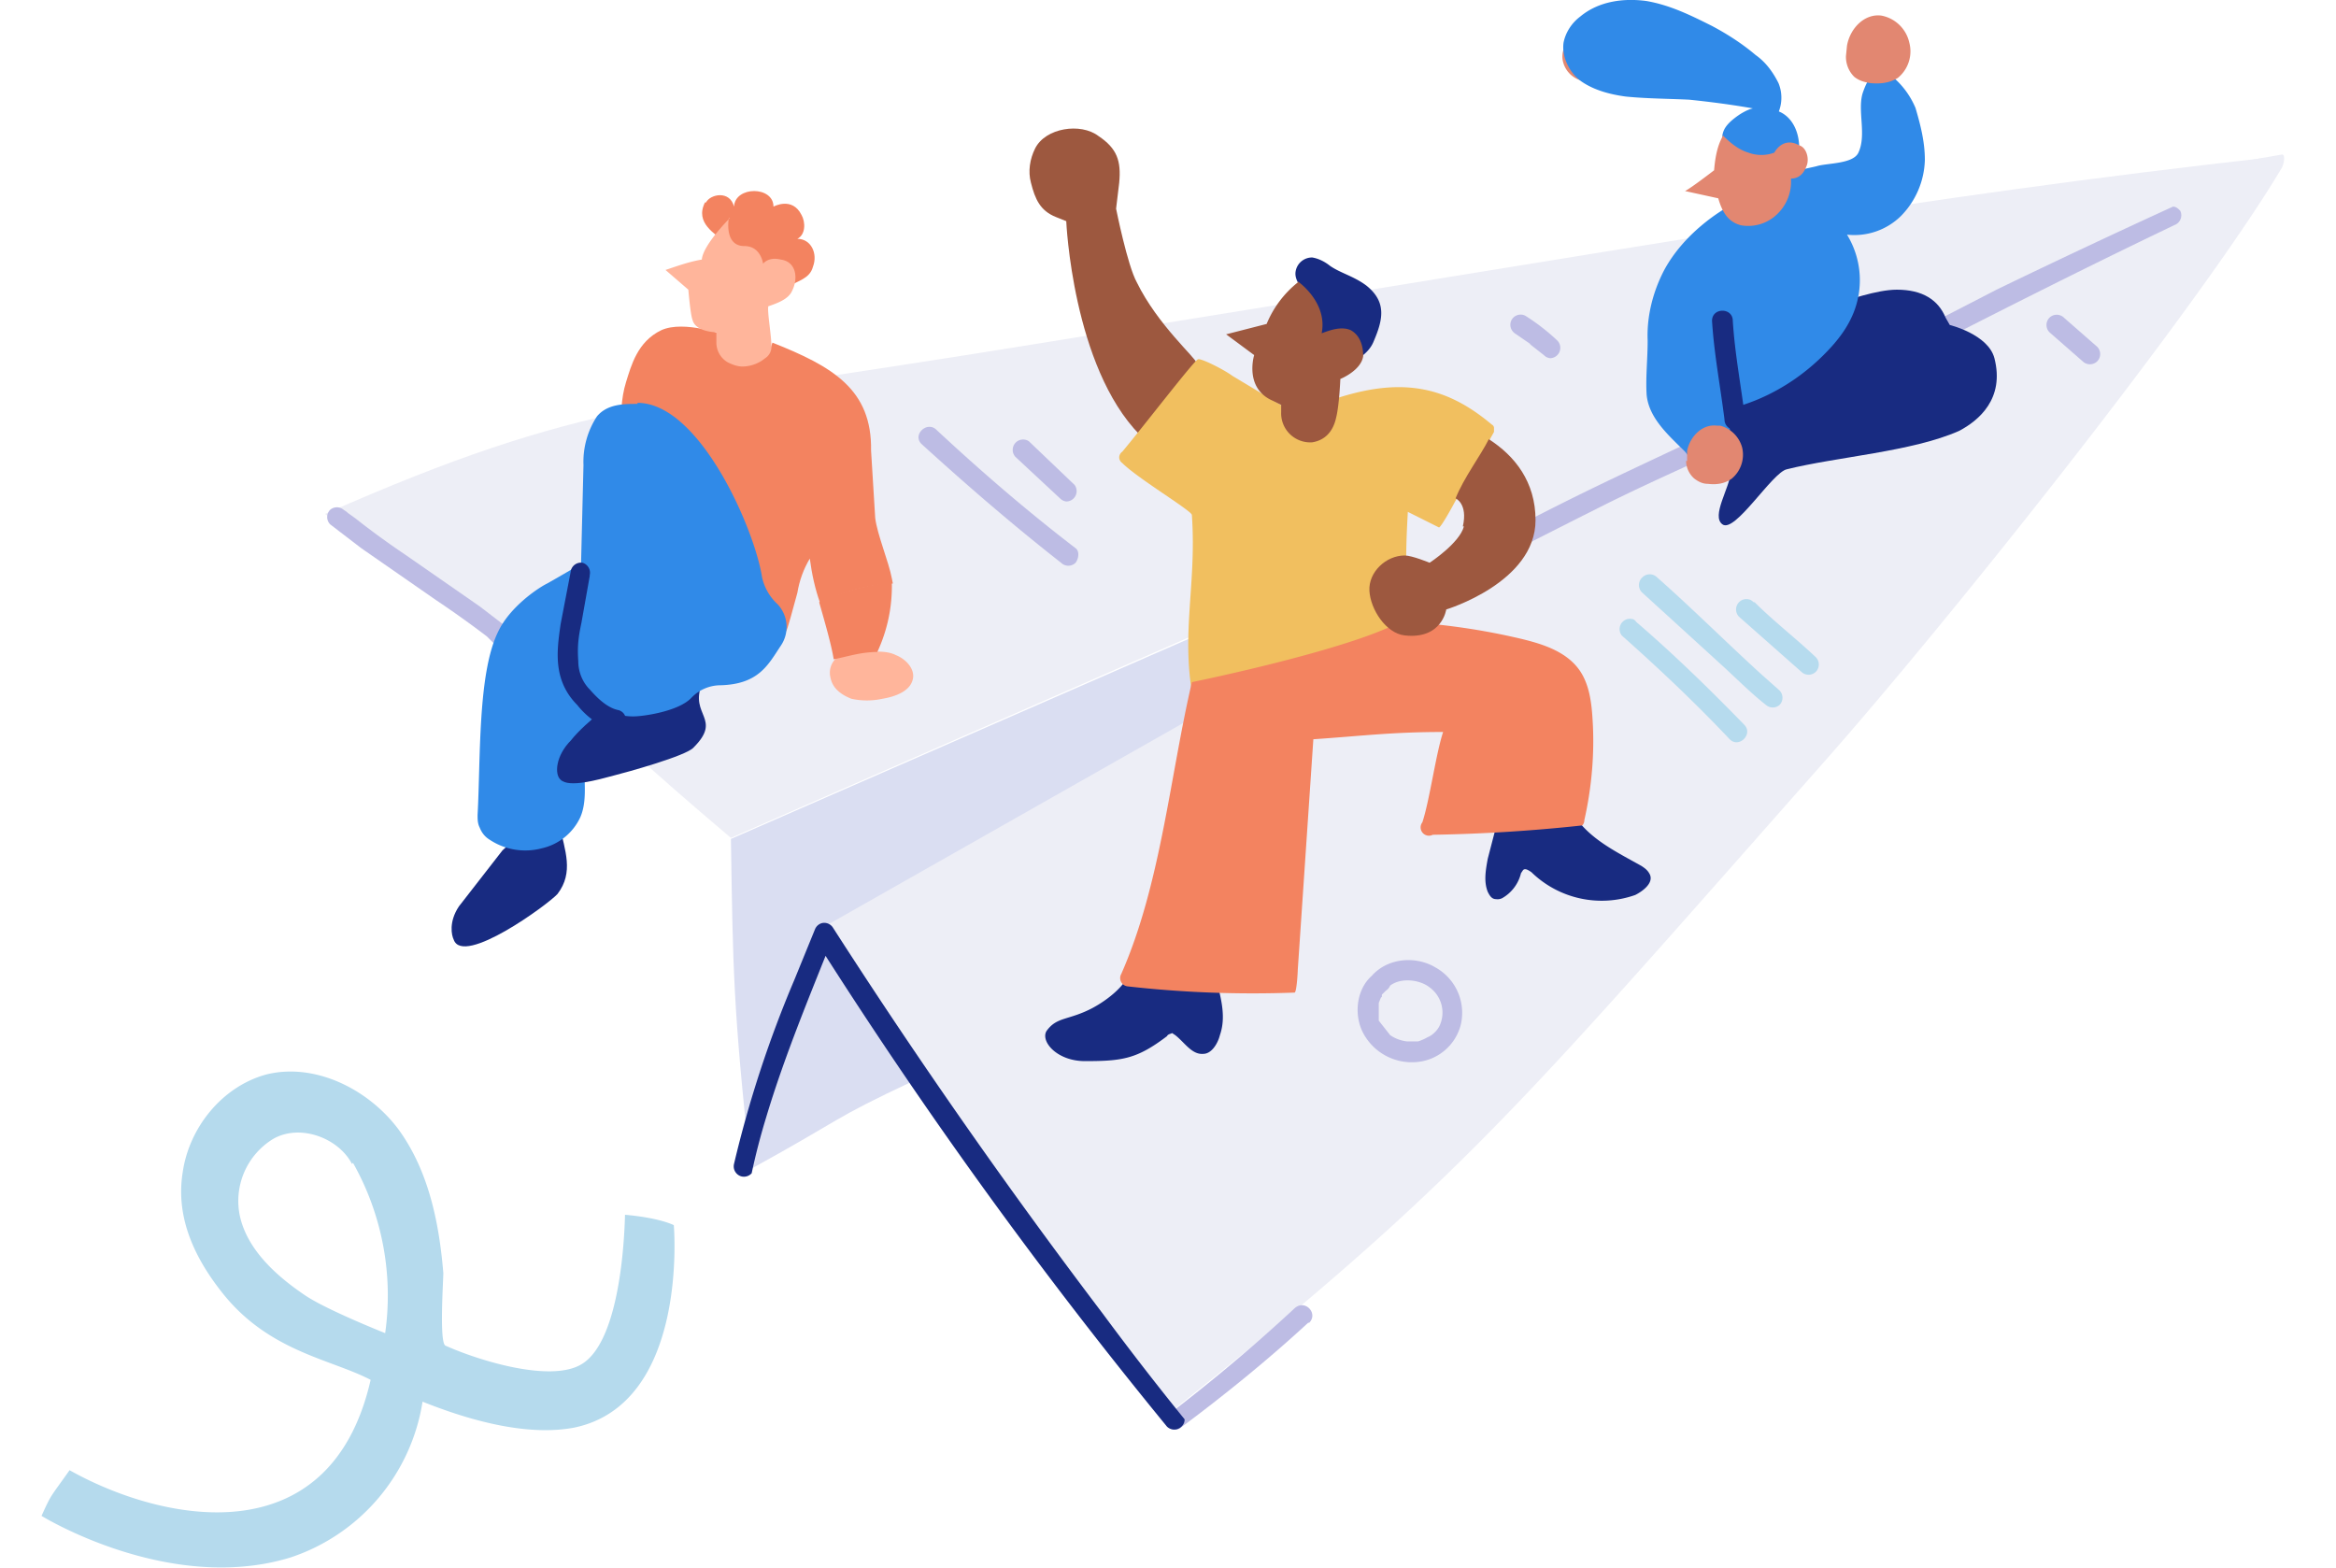<svg width="225" height="151" viewBox="0 0 225 151" fill="none" xmlns="http://www.w3.org/2000/svg">
    <g clip-path="url(#a)">
        <path
            d="m219.3 15.5-.1-.4c-35 3.9-59.4 8.4-119.9 18.1-36.3 5.9-43 5.3-68 16.3 24 16.4 22.4 17.1 39.1 31.2l148.9-65.2Z"
            fill="#EDEEF6" />
        <path d="m80.9 92 138-76.1L70.4 80.8c.2 12.5.2 16.2 1.9 31.8 9.1-5 7.6-4.7 15.7-8.5l-7.1-11.2V92Z"
            fill="#DADEF2" />
        <path
            d="M79.3 89.3a.5.5 0 0 0-.3.6l.1.2L90 107.5c9 10.2 9.2 13.1 21.8 28.6l.4.2.3-.1c28-22.3 33.3-29 63-62.6 11.7-13.2 36-43.6 44.2-57.3.3-.4.5-1.6 0-1.4l-2.3.4c-23 4.7-85 37.1-85 37.1l-.3.2v.4l1 5.4a.5.5 0 0 1-.2.5L79.3 89.3Z"
            fill="#EDEEF6" />
        <path
            d="M134.9 56.2c5.3-2.4 10.5-5.2 15.7-7.8 5.2-2.6 10.5-5 15.7-7.5 8.7-4.1 17.3-8.5 26-13a878 878 0 0 1 17-8c.3 0 .5.2.7.4a1 1 0 0 1-.4 1.3c-9.2 4.4-18.3 9-27.4 13.7l-13.1 6.5c-5.2 2.5-10.4 4.7-15.5 7.3-6 3-11.7 6-17.8 8.8a1 1 0 0 1-1.3-.3 1 1 0 0 1 .4-1.4Z"
            fill="#BDBCE4" />
        <path
            d="M109 93.3c-.5 1.6-2.3 3-3.8 3.8-2.3 1.2-3.4.8-4.4 2.2-.6 1 1 2.9 3.7 2.9 3.6 0 5-.2 7.9-2.4.1-.2.3-.2.5-.3l.3.2c.9.7 1.6 1.9 2.7 1.8.8 0 1.4-1 1.6-1.8.8-2.3-.3-4.6-.7-7 0-.3.7-1 .5-1.1a53.2 53.2 0 0 0-7.4.5l-.8 1.2ZM151.6 78.5c1.5 2.3 4 3.5 6.5 4.9.3.2.6.4.8.8.4.8-.6 1.6-1.4 2a9.7 9.7 0 0 1-10-2.2c-.3-.2-.6-.4-.8-.2l-.2.3a3.8 3.8 0 0 1-1.8 2.4 1 1 0 0 1-.6.1c-.4 0-.6-.3-.8-.7-.4-1-.2-2.1 0-3.2l1.3-5 7 .8Z"
            fill="#182B81" />
        <path
            d="M68 19.5c.4-.8 2.3-1.2 2.7.4.1-2 3.8-2 3.8 0 0 0 1.8-1 2.7.8.4.7.4 1.9-.4 2.3 1.3 0 2 1.4 1.5 2.7-.3 1.1-1.3 1.3-2.6 2-.6.2-.2-.5-.8-.6l-3.2-1c-1-.4-1.1-2-1.8-2.7-1-.9-3-1.9-2-3.9Z"
            fill="#F38360" />
        <path
            d="m81.5 62.9 1.5-.1c1.1 0 2.3-.2 3.3.3 1 .4 1.9 1.4 1.6 2.4-.3 1.1-1.7 1.6-2.9 1.8a7 7 0 0 1-3 0c-1-.4-1.8-1-2-2a1.9 1.9 0 0 1 1.2-2.3l.3-.1Z"
            fill="#FFB59B" />
        <path
            d="M109.8 41.9c-6.5-6.6-7.1-20.6-7.1-20.6l-1-.4c-1.5-.6-2-1.7-2.4-3.3-.3-1.1-.1-2.3.4-3.3 1-2 4.4-2.5 6.1-1.2 1.8 1.2 2.2 2.4 2 4.5l-.3 2.5s1.1 5.5 2 7.1c2 4.1 5.8 7.4 5.7 7.7 0 .3-5.4 7-5.4 7Z"
            fill="#9D583F" />
        <path
            d="m123.7 39.2-5-3c-.8-.6-3-1.7-3.3-1.6-.3 0-5.2 6.4-7.3 8.9a.7.7 0 0 0-.3.6.7.7 0 0 0 .3.5c1.5 1.5 6.7 4.6 6.7 5 .5 7.2-1.3 12 .4 19 6.2-1.9 11.9-4.1 18-6.6.5-.2 2.5-1 2.5-1.6-.2-5.8-.4-5.6-.1-11.1l3 1.5c.2 0 1.4-2.2 1.5-2.4l3.8-6.8v-.4s0-.2-.2-.3c-5-4.2-10-5-18.9-1l-1.1-.7Z"
            fill="#F1BF5F" />
        <path
            d="M126.6 31.5c.2-.9 0-1.8-.5-2.6-.5-1-1.5-1.8-1.3-2.8a1.6 1.6 0 0 1 1.6-1.3c.6.1 1.2.4 1.7.8 1 .7 2.3 1 3.5 1.9 2 1.6 1.6 3.3.7 5.4-.4 1-1.4 1.7-2.5 2.2-.6.3-1.3-.6-2-.7a1.9 1.9 0 0 1-1.6-1.3l.4-1.6Z"
            fill="#182B81" />
        <path
            d="M125 27.2a10 10 0 0 0-3 4l-3.9 1 2.7 2s-1 3.2 1.8 4.4l.8.4v.7a2.8 2.8 0 0 0 3 2.9c1.2-.2 2-1 2.3-2.4.3-1.2.4-3.7.4-3.7s2-.8 2.2-2.2c0-1-.3-2-1.2-2.5-.9-.4-2 0-2.8.3.6-3-2.3-5-2.3-5Z"
            fill="#9D583F" />
        <path
            d="M176.2 29.5c1.7-.6 4.6-1.6 6.5-1.6 2.5 0 4 1 4.7 2.7l.4.7s3.7.9 4.3 3.2c1 3.9-1.5 6-3.4 7-4.5 2-11.8 2.5-16.6 3.7-1.4.3-5 6.2-6.2 5.3-1.1-.8.7-3.5.8-5 .2-2.1-1.3-4.7-1.1-7 .1-2 1.8-3.5 3.4-4.9l4.5-3.8 2.7-.3Z"
            fill="#182B81" />
        <path
            d="M173.3 14.3c0-2-1-3.4-2.4-3.7-1.5-.3-2-.4-3.3.4-1.5 1-1.6 1.6-1.7 2 0 1 .5 1.5 1.2 2a5.5 5.5 0 0 0 5.9-.3l.3-.4Z"
            fill="#308AE8" />
        <path
            d="M167.2 19.5c-1.6.8-5 3-6.9 6.5-1.1 2.1-1.7 4.5-1.6 6.8 0 1.8-.2 3.5-.1 5.2.2 2.3 2.2 4 3.7 5.5.7.8.8 2 1.8 1.7a3 3 0 0 0 1.3-.9c.6-.6 1 .1 1.3-.7.3-.5-.4-4.2-.4-4.2s5.4-.8 10.1-6c.9-1 1.6-2 2.1-3.2a8.4 8.4 0 0 0-.6-7.6 6.4 6.4 0 0 0 5.2-1.8 8 8 0 0 0 2.3-5.4c0-1.7-.4-3.3-.9-5a8 8 0 0 0-2.2-3c-1.4-1.3-2.3-.2-2.9 1.6-.5 1.7.4 4-.4 5.7-.5 1.1-3 1-4 1.3-.7.2-4.5.8-6.6 2.4l-1.2 1Z"
            fill="#308AE8" />
        <path
            d="M166 13c-.6 1-.8 2.2-.9 3.4 0 0-2.2 1.7-2.8 2l3.2.7c.4 1.4 1 2.3 2.2 2.6a4 4 0 0 0 3.6-1.2 4.3 4.3 0 0 0 1.2-3.3c.7 0 1.2-.4 1.5-1.2.3-.7 0-1.8-.7-2-1.6-.9-2.4.7-2.4.7-.8.3-1.7.3-2.5 0-1-.3-1.8-1-2.5-1.7ZM152.5 7.8a2.5 2.5 0 0 1-2-2.1 2.3 2.3 0 0 1 1.5-2.4 3 3 0 0 1 2.2.2l.8.6c.4.6.4 1.4.4 2.2 0 .3 0 .5-.2.8a1.5 1.5 0 0 1-1.1.8h-1.6ZM162.4 44.4a2.3 2.3 0 0 0 .8 1.7c.4.3.8.5 1.3.5.8.1 1.6 0 2.3-.5a3 3 0 0 0 1-3 3 3 0 0 0-2.1-2.1h-.3c-1.4-.2-2.6 1-2.9 2.4v1Z"
            fill="#E28771" />
        <path d="M84.5 62.8c-1.6 0-2.7.4-4.2.7-.2-1.3-.8-3.4-1.4-5.5 2.2-1 4.6-1.7 7-1.9a15 15 0 0 1-1.4 6.7Z"
            fill="#F38360" />
        <path
            d="M57.6 52.2c.2-1.6.6-3 1.2-4.5l1-2.3c.3-1.2.1-2.4 0-3.6 0-1.7 0-3.4.5-5s1.1-3.9 3.4-5c2.2-1 6.2.5 6.2.5s-.1 1.7 1.5 2.1c2.4.6 2.7-.5 3-1.4 5.8 2.3 9.6 4.5 9.5 10.4l.4 6.5c.2 1.6 1.3 4.2 1.6 5.8l.1.5c-2.4.1-4.8.8-7 1.9-.5-1.4-.8-2.8-1-4.3-.6 1-1 2.1-1.2 3.3-.4 1.4-1 3.8-1.1 3.7-1.3-1-4.4-1.4-5.8-2.2-.9-.5-1.3-1.3-2.4-1.4-10.5-.4-10.1-2.2-10-5Z"
            fill="#F38360" />
        <path
            d="M70.3 21s-2.6 2.6-2.7 4c-1.2.2-2.3.6-3.5 1l2.2 1.9s.2 2.4.4 2.9C67 32 69 32 69 32v1a2.2 2.2 0 0 0 1.1 1.9c.4.2.9.4 1.4.4.8 0 1.6-.3 2.2-.8a1.3 1.3 0 0 0 .6-1.2c0-1-.4-3.2-.3-3.8 1.2-.4 2-.8 2.3-1.5.6-1.2.4-2.8-1.1-3-1.2-.3-1.7.4-1.7.4s-.2-1.7-1.8-1.7c-2 0-1.5-2.7-1.5-2.7Z"
            fill="#FFB59B" />
        <path
            d="M171 11.4a3.7 3.7 0 0 0 .3-3.4c-.5-1-1.2-2-2.2-2.7-1.3-1.1-2.7-2-4.2-2.8-2-1-4-2-6.3-2.4-2.2-.3-4.6 0-6.4 1.5-.8.6-1.4 1.5-1.6 2.5-.2 1.4.6 3 1.8 3.8 1.2.8 2.7 1.2 4.2 1.4 2 .2 4 .2 6.1.3 2.9.3 5.7.7 8.5 1.3"
            fill="#308AE8" />
        <path
            d="M114.8 65.7c-2.1 9-3 19.5-6.8 28.1a.8.8 0 0 0 0 .8.8.8 0 0 0 .6.4 108 108 0 0 0 16.1.6c.2-.1.3-2 .3-2.2l1.5-22.2c4.5-.3 7.5-.7 12.5-.7-.7 2.1-1.3 6.6-2 8.7a.8.8 0 0 0 1 1.2 157.3 157.3 0 0 0 14.4-.9.7.7 0 0 0 .2-.5c.7-3.1 1-6.4.8-9.6-.1-1.7-.3-3.5-1.3-4.9-1.3-1.8-3.6-2.5-5.7-3a65 65 0 0 0-11-1.6l-1.8.6c-6 2.6-18.8 5.2-18.8 5.2Z"
            fill="#F38360" />
        <path
            d="M141 50.7c-.4 1.6-3.3 3.5-3.3 3.5s-1.7-.7-2.4-.7c-1.8 0-3.5 1.6-3.4 3.4.1 1.8 1.6 4.1 3.4 4.3 3.6.4 4-2.5 4-2.5s8.6-2.6 8.6-8.6c0-3.7-2-6.2-4.5-7.8-.8 1.6-2.4 3.7-3.2 5.7 0 0 1.2.5.7 2.7Z"
            fill="#9D583F" />
        <path
            d="M166.9 30.9c.2 3.2.8 6.3 1.2 9.5a1 1 0 0 1-1 1 1 1 0 0 1-1-1c-.4-3.2-1-6.3-1.2-9.5 0-1.3 2-1.3 2 0ZM65.3 41l.1 2 .3 3.2v3.9l-.5 2.4c-.4 1-2 .6-1.6-.4a10.5 10.5 0 0 0 .5-3v-3l-.3-3.2v-2c0-1 1.6-1 1.5 0Z"
            fill="#182B81" />
        <path
            d="M157.6 59.9c3.6 3.1 7 6.4 10.4 9.9.9.9-.5 2.3-1.4 1.4-3.3-3.5-6.8-6.8-10.4-10a1 1 0 0 1 .7-1.6c.3 0 .5 0 .7.3ZM159.6 55.6c3.4 3 6.6 6.2 10 9.3l1.8 1.6a1 1 0 0 1 0 1.4 1 1 0 0 1-1.3 0c-1.4-1.1-2.7-2.4-4-3.6l-5.7-5.2-2.2-2a1 1 0 0 1 0-1.5 1 1 0 0 1 1.4 0ZM169 58c1.8 1.8 4 3.5 5.9 5.3a1 1 0 0 1 0 1.4 1 1 0 0 1-1.4 0l-6-5.3a1 1 0 0 1 .7-1.7c.3 0 .5.1.7.3Z"
            fill="#B6DBEE" />
        <path
            d="M90.2 41.4c4.3 4 8.7 7.8 13.4 11.4.4.3.3 1 0 1.4a1 1 0 0 1-1.4 0c-4.6-3.6-9-7.4-13.4-11.4-1-.9.5-2.3 1.4-1.4ZM99.1 42.5l4.4 4.2a1 1 0 0 1-.8 1.6 1 1 0 0 1-.6-.3l-4.3-4a1 1 0 0 1 1.3-1.5ZM133.5 95.4c-.2.1 0-.2 0 0l-.2.2c-.2.2 0-.1 0 0l-.2.2v.2l-.1.1-.2.5v1.7l1.1 1.4a3.6 3.6 0 0 0 1.6.6h1.1a4.8 4.8 0 0 0 .9-.4c.5-.2 1-.7 1.2-1.2a3 3 0 0 0-1-3.6c-1-.8-3-1-4 0-.9 1-2.3-.5-1.4-1.3 1.6-1.6 4.2-1.7 6-.6a5 5 0 0 1 2.4 5.5 4.8 4.8 0 0 1-4.4 3.6 5.3 5.3 0 0 1-5-2.8c-1-1.9-.6-4.6 1.2-5.8a1 1 0 0 1 1.3.3 1 1 0 0 1-.3 1.4ZM126 127.4c-3.9 3.6-8.1 7-12.4 10.2a1 1 0 0 1-1.4-1.1 165.9 165.9 0 0 0 12.5-10.5c1-.9 2.3.5 1.4 1.4Z"
            fill="#BDBCE4" />
        <path
            d="M70.7 112.1a110 110 0 0 1 5.8-17.7l2-4.9a1 1 0 0 1 .7-.6 1 1 0 0 1 1 .4 583.6 583.6 0 0 0 26 37.2 290.3 290.3 0 0 0 7.9 10.2c0 .3-.1.5-.3.7a1 1 0 0 1-1.4 0 474.3 474.3 0 0 1-34-47.1l1.9-.2c-2.3 5.8-4.7 11.5-6.5 17.5a63.7 63.7 0 0 0-1.4 5.4 1 1 0 0 1-1 .3 1 1 0 0 1-.7-1.2Z"
            fill="#182B81" />
        <path
            d="m33.1 49.1.3.2c.1.1-.1 0 0 0l.1.1.7.5a78 78 0 0 0 4.8 3.5l7.2 5 3 2.3a1 1 0 0 1 0 1.4 1 1 0 0 1-1.3 0l-.2-.2c-.2 0 0 .1 0 0h-.2l-.6-.6a98 98 0 0 0-4.9-3.5l-7.2-5-3-2.3a1 1 0 0 1 0-1.4 1 1 0 0 1 1.3 0ZM198.8 30.6l3.2 2.8a1 1 0 0 1 0 1.4 1 1 0 0 1-1.4 0l-3.2-2.8a1 1 0 0 1 0-1.4 1 1 0 0 1 1.4 0ZM146.9 30.4a20 20 0 0 1 3.1 2.4 1 1 0 0 1-.7 1.7 1 1 0 0 1-.6-.3l-1.4-1.1.2.1-1.6-1.1a1 1 0 0 1-.3-1.3 1 1 0 0 1 1.3-.4Z"
            fill="#BDBCE4" />
        <path
            d="M177.8 5.4a2.7 2.7 0 0 0 .8 2c.5.4 1 .5 1.5.6 1 .1 1.9 0 2.7-.5a3.3 3.3 0 0 0 1.1-3.4 3.4 3.4 0 0 0-2.7-2.6c-1.6-.2-3 1.2-3.3 2.9l-.1 1Z"
            fill="#E28771" />
        <path
            d="M64.9 118s1.5 17.2-9.6 19.5c-3.7.7-8.6-.1-14.6-2.5A18.9 18.9 0 0 1 28 150c-11.7 3.6-24-4-24-4 1-2.2.8-1.7 2.7-4.4 8.9 5 25.1 8.4 29-8.7-3.8-2-9.8-2.7-14.3-8.4-2.7-3.4-4.5-7.3-3.8-11.6.6-4.2 3.7-8.2 8-9.4 4.7-1.2 9.9 1.4 12.8 5.3 2.9 4 3.9 9 4.3 13.8 0 .8-.4 6.7.2 7C46 131 53 133.2 56 131.4c3.4-2 4.1-10.5 4.2-14.4 3.4.3 4.7 1 4.7 1Zm-31-5.9c-1.3-2.5-5-3.9-7.6-2.4a7 7 0 0 0-3.2 7.4c.7 3.2 3.4 5.7 6.2 7.6 2 1.4 7.8 3.7 7.8 3.7A26 26 0 0 0 34 112Z"
            fill="#B5DAED" />
        <path
            d="M53.9 79.5c.5 2.4 1.4 4.5-.2 6.6-.9 1-9.1 7-10 4.4-.2-.4-.5-1.7.5-3.2l4.2-5.4c.6-.6 1.5-1 2.4-1.1 1-.2 1.6-2 1.8-1.2l1.3-.1Z"
            fill="#182B81" />
        <path
            d="M63.7 51.2c-4.3.8-6.9 2.7-11 5-1 .5-3.6 2.3-4.7 4.6-2 4-1.7 12.3-2 17.7 0 .4 0 .8.2 1.2.2.5.5.9 1 1.2a6.2 6.2 0 0 0 5 .8 5.4 5.4 0 0 0 3.7-3c.6-1.4.4-3 .4-4.4 0-1.7 1.3-3.1 1.6-4.8.1-.5.6-.9.8-1.3 1.2-2 3-2.3 4.9-3.8a4.5 4.5 0 0 0 1.6-3.6c0-1.4-.5-2.7-1-4l-.5-5.6Z"
            fill="#308AE8" />
        <path
            d="M67.6 65.9c-1.2 3 2 3.3-.8 6.1-.7.8-6.5 2.4-7.7 2.7-1.5.4-4.3 1.2-5.1.4-.6-.5-.5-2.3 1-3.8 1.4-1.8 4.8-4.2 6.5-5.8 1-1 2.3-2 3.8-2.4 1.4-.4 3.3 0 4 1.3L67.6 66Z"
            fill="#182B81" />
        <path
            d="M61.4 38.8c6 0 11.3 12.2 12 16.8a5 5 0 0 0 1.5 2.6 3.2 3.2 0 0 1 .3 4C74 64 73.1 65.9 69.4 66a3.9 3.9 0 0 0-2.8 1.2C65.4 68.5 62 69 61 69c-1.3 0-2.5-.4-3.5-1.2-1.2-.9-1.7-1.3-1.8-2.7l.5-20.3a8 8 0 0 1 1.3-4.7c1-1.2 2.6-1.2 3.9-1.2Z"
            fill="#308AE8" />
        <path
            d="M56.8 55.5 56 60c-.3 1.4-.4 2.3-.3 3.7 0 1 .4 2 1.1 2.7.7.8 1.7 1.8 2.8 2 1.2.4.7 2.3-.5 2a7.7 7.7 0 0 1-3.5-2.5c-1-1-1.6-2.2-1.8-3.6-.2-1.4 0-2.8.2-4.2l1-5.2a1 1 0 0 1 1.1-.7 1 1 0 0 1 .7 1.2Z"
            fill="#182B81" />
    </g>
    <defs>
        <clipPath id="a">
            <path fill="#fff" transform="matrix(-1 0 0 1 220 0)" d="M0 0h216v151H0z" />
        </clipPath>
    </defs>
</svg>
